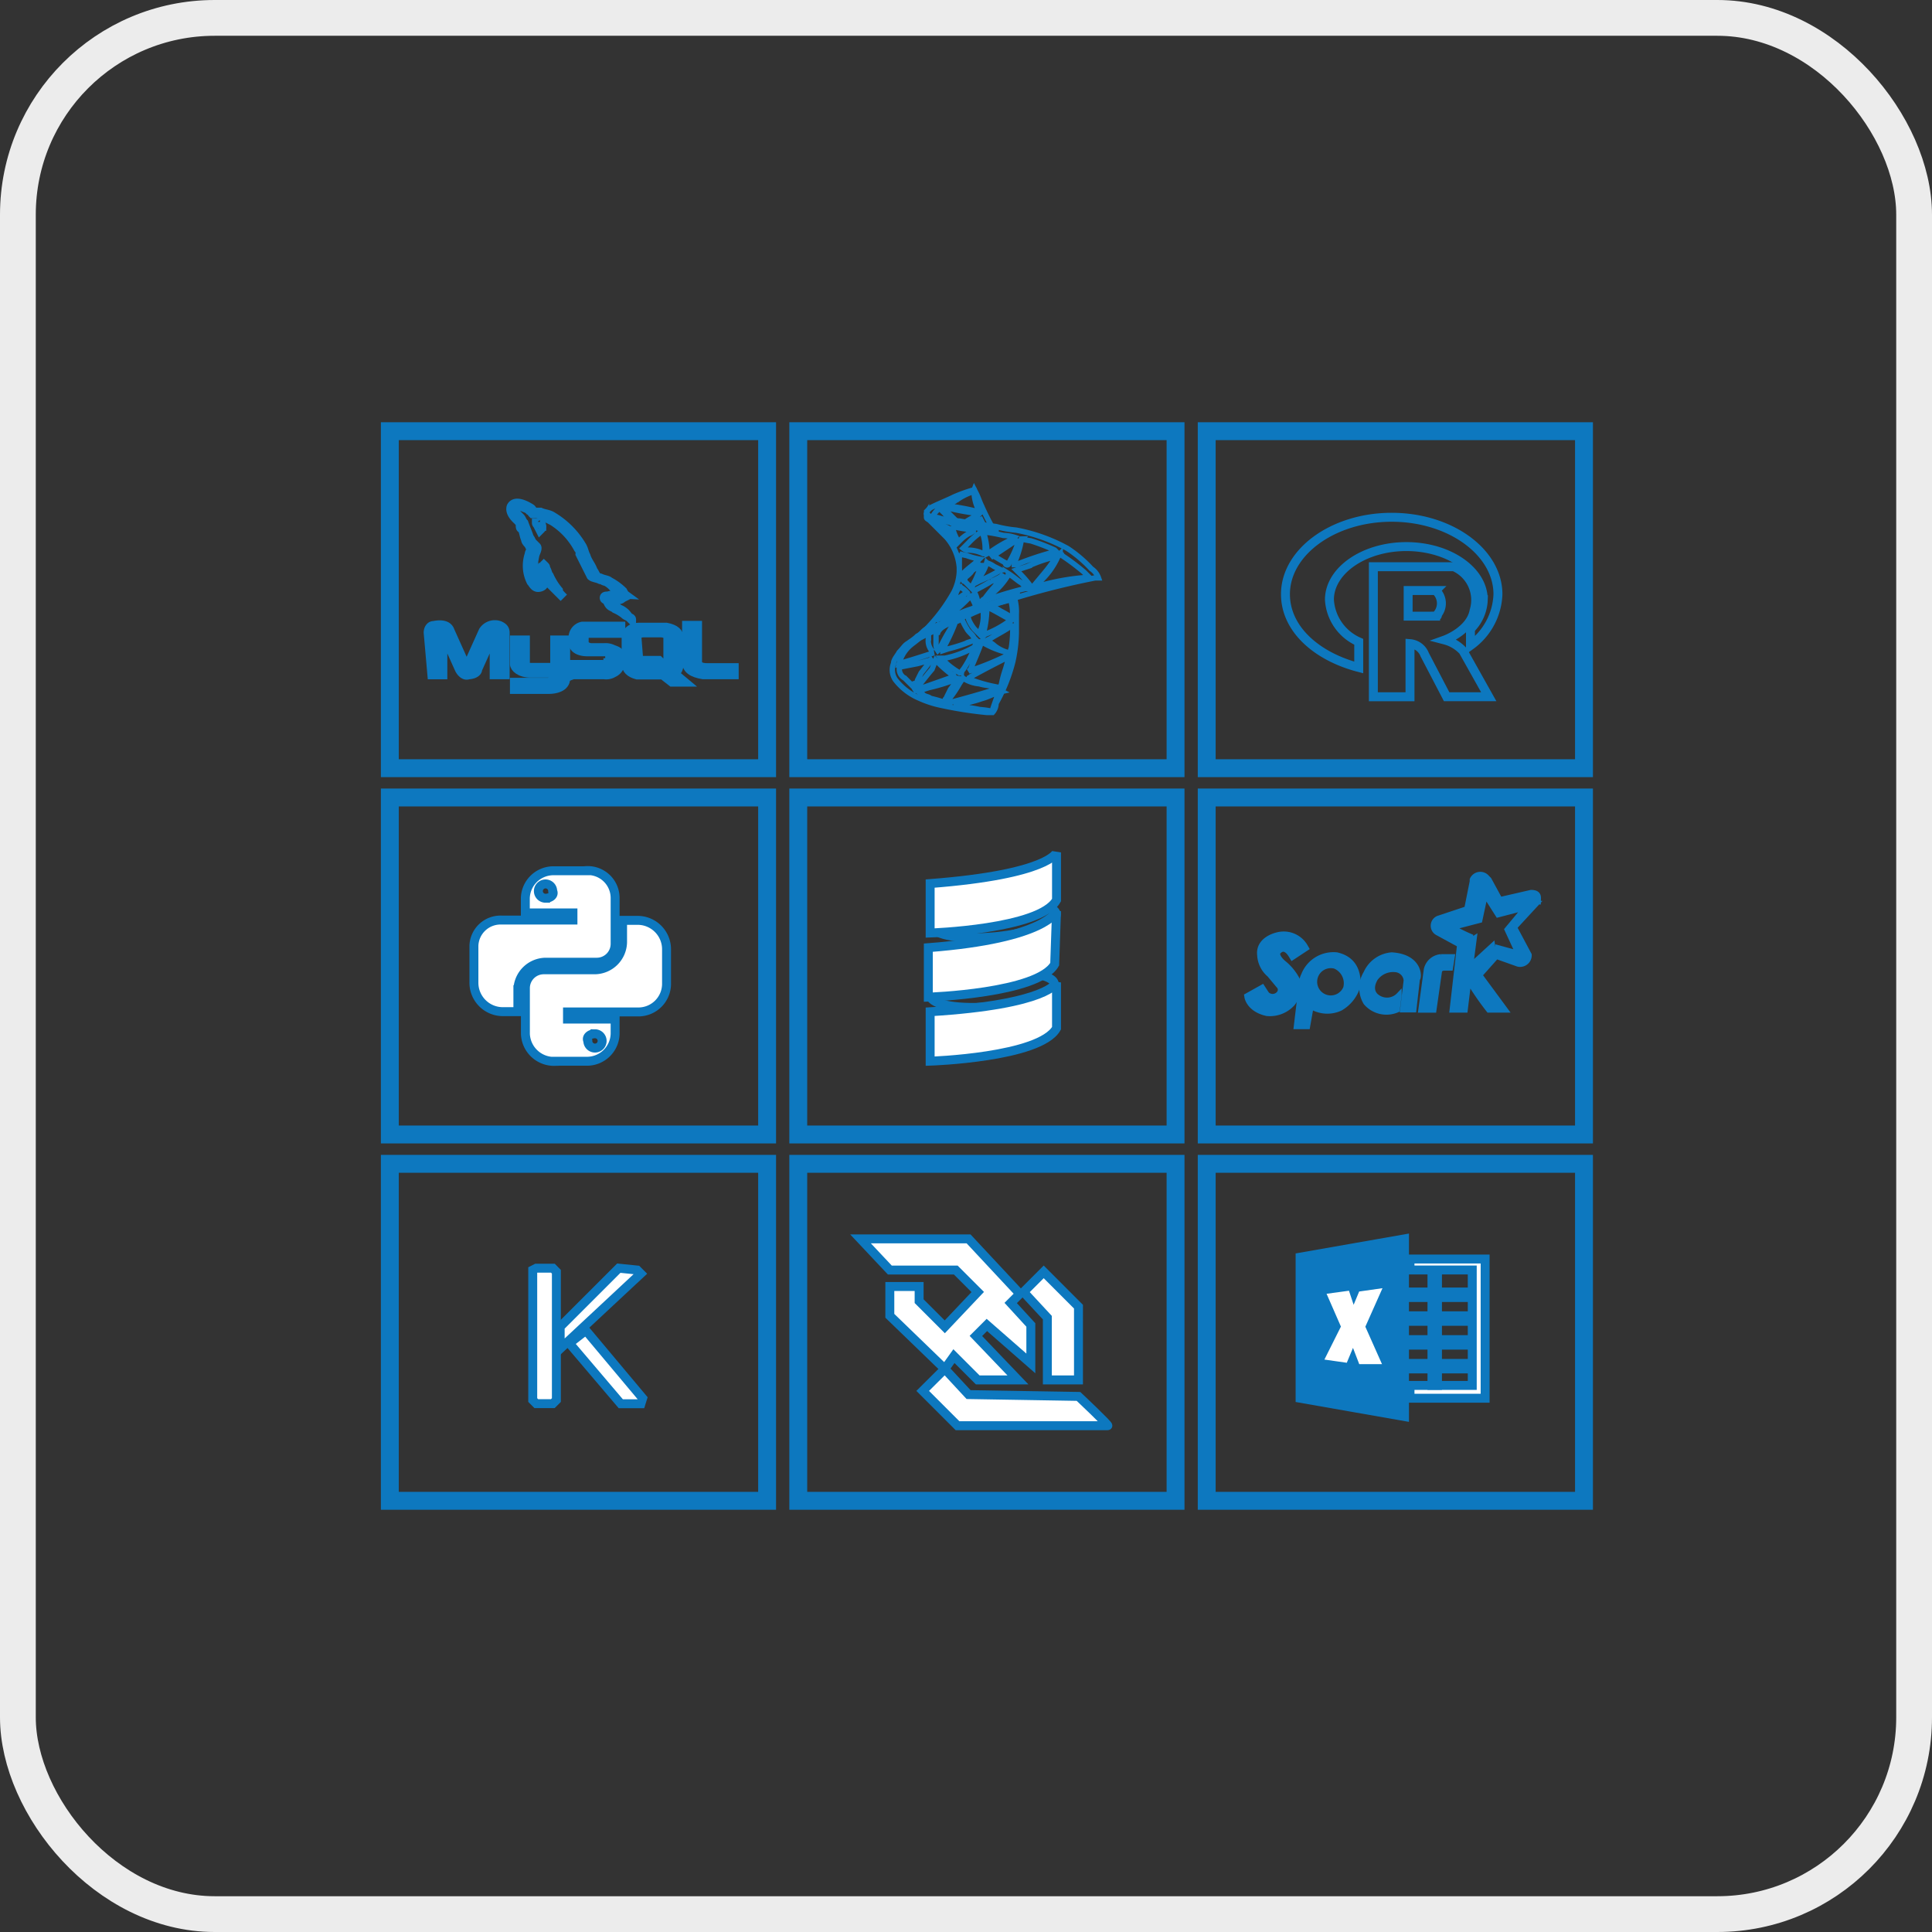 <svg xmlns="http://www.w3.org/2000/svg" width="54" height="54" viewBox="0 0 54 54">
  <rect x="0" y="0" width="54" height="54" fill="#333333" stroke="none"/>
  <g id="Group_1338" data-name="Group 1338" transform="translate(-1144 -865)">
    <g id="Rectangle_4683" data-name="Rectangle 4683" transform="translate(1144 865)" fill="none" stroke="#ececec" stroke-width="1">
      <rect width="54" height="54" rx="6" stroke="none"/>
      <rect x="0.5" y="0.5" width="53" height="53" rx="5.5" fill="none"/>
    </g>
    <rect id="Rectangle_4932" data-name="Rectangle 4932" width="10.545" height="9.419" transform="translate(1154.896 877.052)" fill="none" stroke="#0d78bf" stroke-miterlimit="10" stroke-width="0.5"/>
    <rect id="Rectangle_4933" data-name="Rectangle 4933" width="10.545" height="9.419" transform="translate(1166.312 877.052)" fill="none" stroke="#0d78bf" stroke-miterlimit="10" stroke-width="0.5"/>
    <rect id="Rectangle_4934" data-name="Rectangle 4934" width="10.545" height="9.419" transform="translate(1177.728 877.052)" fill="none" stroke="#0d78bf" stroke-miterlimit="10" stroke-width="0.5"/>
    <rect id="Rectangle_4935" data-name="Rectangle 4935" width="10.545" height="9.419" transform="translate(1154.896 887.29)" fill="none" stroke="#0d78bf" stroke-miterlimit="10" stroke-width="0.5"/>
    <rect id="Rectangle_4936" data-name="Rectangle 4936" width="10.545" height="9.419" transform="translate(1166.312 887.29)" fill="none" stroke="#0d78bf" stroke-miterlimit="10" stroke-width="0.5"/>
    <rect id="Rectangle_4937" data-name="Rectangle 4937" width="10.545" height="9.419" transform="translate(1177.728 887.29)" fill="none" stroke="#0d78bf" stroke-miterlimit="10" stroke-width="0.5"/>
    <rect id="Rectangle_4938" data-name="Rectangle 4938" width="10.545" height="9.419" transform="translate(1154.896 897.529)" fill="none" stroke="#0d78bf" stroke-miterlimit="10" stroke-width="0.5"/>
    <rect id="Rectangle_4939" data-name="Rectangle 4939" width="10.545" height="9.419" transform="translate(1166.312 897.529)" fill="none" stroke="#0d78bf" stroke-miterlimit="10" stroke-width="0.5"/>
    <rect id="Rectangle_4940" data-name="Rectangle 4940" width="10.545" height="9.419" transform="translate(1177.728 897.529)" fill="none" stroke="#0d78bf" stroke-miterlimit="10" stroke-width="0.5"/>
    <path id="Path_2646" data-name="Path 2646" d="M62.9,60.412v3.942l2.918.512V59.9Z" transform="translate(1117.438 839.727)" fill="#0d78bf" stroke="#0d78bf" stroke-width="0.25"/>
    <path id="Path_2647" data-name="Path 2647" d="M65.01,62.951,64.651,63l.358.819-.41.819.358.051.256-.614.256.665h.358l-.41-.921.41-.921-.358.051-.256.614Z" transform="translate(1116.608 838.263)" fill="#fff" stroke="#fff" stroke-width="0.25"/>
    <path id="Path_2648" data-name="Path 2648" d="M68.9,61H71v3.891H68.9v-.358h1.74V61.307H68.9Z" transform="translate(1114.51 839.19)" fill="#fff" stroke="#0d78bf" stroke-width="0.25"/>
    <rect id="Rectangle_4941" data-name="Rectangle 4941" width="0.154" height="3.071" transform="translate(1184.024 900.651)" fill="#124ca3" stroke="#0d78bf" stroke-width="0.25"/>
    <rect id="Rectangle_4942" data-name="Rectangle 4942" width="1.689" height="0.154" transform="translate(1183.308 901.112)" fill="#124ca3" stroke="#0d78bf" stroke-width="0.25"/>
    <rect id="Rectangle_4943" data-name="Rectangle 4943" width="1.689" height="0.154" transform="translate(1183.308 901.777)" fill="#124ca3" stroke="#0d78bf" stroke-width="0.25"/>
    <rect id="Rectangle_4944" data-name="Rectangle 4944" width="1.689" height="0.154" transform="translate(1183.308 902.443)" fill="#124ca3" stroke="#0d78bf" stroke-width="0.25"/>
    <rect id="Rectangle_4945" data-name="Rectangle 4945" width="1.689" height="0.154" transform="translate(1183.308 903.108)" fill="#124ca3" stroke="#0d78bf" stroke-width="0.25"/>
    <path id="Path_2649" data-name="Path 2649" d="M15.4,27.764h.307V26.586l.461,1.024c.051.1.154.2.256.154.1,0,.256-.051.256-.154l.461-1.024v1.177h.307V26.586c0-.1-.051-.154-.154-.2a.389.389,0,0,0-.461.154l-.461,1.024-.461-1.024q-.077-.23-.461-.154c-.1,0-.154.1-.154.2Z" transform="translate(1140.671 856.097)" fill="#0d78bf" stroke="#0d78bf" stroke-width="0.25"/>
    <path id="Path_2650" data-name="Path 2650" d="M20,27.2h.307v.665c0,.051,0,.1.154.1h.665V27.2h.307v1.075c0,.256-.307.307-.461.307H20v-.2h.921c.2,0,.154-.1.154-.154v-.1h-.614c-.307,0-.461-.154-.461-.256Z" transform="translate(1138.378 855.688)" fill="#0d78bf" stroke="#0d78bf" stroke-width="0.25"/>
    <path id="Path_2651" data-name="Path 2651" d="M23.151,27.782h.87a.384.384,0,0,0,.256-.051.34.34,0,0,0,.2-.256v-.2c0-.1-.051-.154-.2-.2a.461.461,0,0,0-.256-.051h-.358a.266.266,0,0,1-.2-.1v-.2h0c0-.051.051-.1.154-.1h.87v-.2H23.407a.324.324,0,0,0-.256.307v.154c0,.154.154.256.41.256h.461c.1,0,.154,0,.154.051v.2c0,.051,0,.051-.051.051a.188.188,0,0,1-.154.051H23.1v.307Z" transform="translate(1136.865 856.078)" fill="#0d78bf" stroke="#0d78bf" stroke-width="0.25"/>
    <path id="Path_2652" data-name="Path 2652" d="M29.4,27.424c0,.2.154.307.461.358h.87v-.2h-.768c-.154,0-.256-.051-.256-.154V26.4H29.4Z" transform="translate(1133.79 856.078)" fill="#0d78bf" stroke="#0d78bf" stroke-width="0.25"/>
    <path id="Path_2653" data-name="Path 2653" d="M26.1,27.524v-.717c0-.2.154-.307.358-.307h.768c.256.051.358.154.358.307v.717c0,.1-.051.256-.154.256l.307.256H27.38l-.256-.2h-.717Q26.1,27.754,26.1,27.524Zm.358-.051h0c0,.1.1.154.2.154h.256l-.256-.2h.358l.2.2c.051,0,.051-.051.051-.1v-.768c0-.051-.1-.1-.2-.1h-.461c-.154,0-.2.051-.2.154Z" transform="translate(1135.4 856.03)" fill="#0d78bf" stroke="#0d78bf" stroke-width="0.25"/>
    <path id="Path_2654" data-name="Path 2654" d="M22.964,22.261a1.417,1.417,0,0,0-.461.051c-.051,0-.1,0-.1.051a.05.05,0,0,0,.051.051c.051.051.051.1.1.154s.1.051.154.1a1.119,1.119,0,0,1,.256.154c.051.051.1.051.154.1l.051.051h0a.05.05,0,0,0-.051-.051l-.051-.051a.511.511,0,0,0-.256-.2c-.051-.051-.2-.1-.256-.2h0a.188.188,0,0,0,.154-.051c.1,0,.154,0,.2-.051l.1-.051h0c-.051-.051-.051-.1-.1-.154a1.556,1.556,0,0,0-.358-.256c-.051-.051-.154-.051-.256-.1-.051,0-.051,0-.1-.051s-.051-.1-.1-.154c-.051-.154-.154-.256-.2-.41-.051-.1-.051-.154-.1-.256a2.365,2.365,0,0,0-.87-.87c-.1-.051-.2-.051-.307-.1h-.154c-.051,0-.051-.051-.1-.1-.154-.1-.461-.256-.563-.051-.051.154.1.307.154.358s.1.1.1.154,0,.1.051.1c.051.1.051.2.1.307,0,.051.051.1.1.154,0,.051.051.051.051.1s-.051.1-.051.154a1,1,0,0,0,.051.768c.051.051.1.2.256.154s.1-.154.1-.307V21.7h0l.1.2.307.307.154.154h0l-.051-.051c-.051-.051-.1-.1-.1-.154a1.8,1.8,0,0,1-.256-.41c-.051-.051-.051-.154-.1-.2,0-.051,0-.051-.051-.1-.051.051-.1.1-.1.154a.759.759,0,0,0-.051.358h0c-.051,0-.1-.1-.154-.154a2.492,2.492,0,0,1,.051-.614c0-.051.1-.2.051-.256l-.1-.1c-.051-.051-.051-.1-.1-.154-.051-.154-.1-.256-.154-.41-.051-.051-.051-.1-.1-.154l-.154-.154c0-.051-.051-.051,0-.1a.05.05,0,0,1,.051-.051H20.1c.1.051.154.051.2.1.051,0,.051.051.1.1h.051a.308.308,0,0,1,.2.051l.307.154a2.052,2.052,0,0,1,.717.768.188.188,0,0,1,.051.154l.154.307.154.307c.051.051.154.051.256.1.051,0,.1.051.154.051a.707.707,0,0,1,.2.154A3.032,3.032,0,0,1,22.964,22.261Z" transform="translate(1138.485 859.347)" fill="none" stroke="#0d78bf" stroke-width="0.25"/>
    <path id="Path_2655" data-name="Path 2655" d="M21.3,20.8h-.1c0,.051.051.051.051.1l.051.1h0c.051-.051.051-.051.051-.1a.05.05,0,0,0-.051-.051C21.354,20.851,21.354,20.851,21.3,20.8Z" transform="translate(1137.792 858.812)" fill="none" stroke="#0d78bf" stroke-width="0.25"/>
    <path id="path3639" d="M44.2,24.7l-1.229.41L41.9,25.57l-.307.1c-.1.051-.154.154-.256.2-.1.1-.2.154-.256.2-.1.051-.154.154-.256.256-.051.1-.154.2-.154.307a.481.481,0,0,0,.051.461,1.663,1.663,0,0,0,.665.512,2.886,2.886,0,0,0,.614.2,11.086,11.086,0,0,0,1.28.2h.154a.391.391,0,0,0,.1-.256A4.7,4.7,0,0,0,44,26.594a3.979,3.979,0,0,0,.1-.819v-.512a1.417,1.417,0,0,0-.051-.461v-.051c.051,0,.1-.051.154-.051Zm-.256.154a1.417,1.417,0,0,1,.051.461v.051s-.154-.1-.256-.154a1.593,1.593,0,0,1-.307-.2l.051-.051c.1,0,.41-.1.461-.1Zm-.665.2c.051,0,.051.051.1.051.2.1.358.2.563.307.051,0,.051,0-.051.051a2.758,2.758,0,0,1-.665.358l-.051.051v-.051a3,3,0,0,0,.1-.665v-.1Zm-.1.051v.256a1.2,1.2,0,0,1-.1.41v.051l-.154-.154a1.119,1.119,0,0,1-.154-.256.179.179,0,0,0-.051-.1,4.059,4.059,0,0,1,.461-.2Zm-.614.256h0a1.7,1.7,0,0,0,.154.307c.051.1.154.154.2.256l.051.051-.154.051a4.268,4.268,0,0,1-.614.2l-.154.051v-.051a5.167,5.167,0,0,0,.358-.768c.1,0,.1-.051.154-.1Zm-.2.1c-.051.051-.051.154-.1.2a5.583,5.583,0,0,0-.307.563l-.051.051h0a.308.308,0,0,1-.051-.2v-.256c0-.051,0-.051.051-.051.051-.154.461-.358.461-.307ZM44,25.519h0a3.875,3.875,0,0,1-.051.768v.051h-.051a1.029,1.029,0,0,1-.41-.2c-.051-.051-.154-.1-.2-.154l.1-.051c.154-.1.358-.2.512-.307-.051,0,.051-.1.1-.1Zm-2.355.256h0v.154a.432.432,0,0,0,.1.358.05.05,0,0,0,.051.051s-.614.2-.819.256l-.154.051h0a.99.99,0,0,1,.256-.461c.1-.1.2-.154.307-.256.1-.051.256-.154.256-.154Zm1.485.256h0a2.413,2.413,0,0,0,.768.307h0v.051a7.741,7.741,0,0,1-.973.41l-.154.051h0l.051-.051c.1-.256.2-.461.307-.768Zm-.154.051h0a3.127,3.127,0,0,1-.358.717.159.159,0,0,0-.051.1h-.051a2,2,0,0,1-.512-.41h.1a2.676,2.676,0,0,0,.819-.307l.051-.1Zm.921.358h0s-.051.2-.1.358a3.264,3.264,0,0,0-.1.358.516.516,0,0,1-.051.154h0a4.265,4.265,0,0,1-.768-.2.253.253,0,0,0-.154-.051.179.179,0,0,0,.1-.051c.461-.256.87-.461,1.075-.563Zm-2.15.051s-.1.154-.307.41l-.1.2a.11.11,0,0,1-.1.1l-.051.051-.051-.051-.154-.154a.282.282,0,0,1-.154-.256v-.051l.512-.1.358-.1.051-.051Zm.1.051h0a3.312,3.312,0,0,0,.461.41.05.05,0,0,1,.051.051s-.563.2-.87.307l-.256.1h0l.051-.051c.1-.1.2-.256.461-.563l.1-.256Zm.768.512.1.051a.949.949,0,0,0,.358.1c.154.051.358.051.512.1h.051a2.41,2.41,0,0,0-.256.1c-.154.051-.665.2-1.075.307l-.154.051H42.1l.051-.051a3.107,3.107,0,0,0,.358-.512l.1-.154Zm-.154,0a2.341,2.341,0,0,1-.2.307l-.1.2c0,.051-.051.051-.051.1l-.051.051h0a3.262,3.262,0,0,0-.358-.1c-.051-.051-.154-.051-.2-.1s-.1-.051-.154-.1l.307-.1a5.279,5.279,0,0,0,.819-.256Zm1.177.307h0s-.154.41-.2.563v.051a2.886,2.886,0,0,0-.358-.051,5.874,5.874,0,0,0-.717-.1h0l.154-.051a3.484,3.484,0,0,0,.614-.154c.2-.051.358-.154.563-.2-.1-.051-.1-.051-.051-.051Z" transform="translate(1128.306 856.908)" fill="none" stroke="#0d78bf" stroke-width="0.15"/>
    <path id="path3667" d="M43.831,19a4.2,4.2,0,0,0-.563.2c-.2.1-.461.2-.665.307l-.1.1v.051l.1.1.307.1.717.154.819.154v-.051h-.1v-.051a6.831,6.831,0,0,1-.307-.614c-.051-.1-.1-.256-.154-.358l-.051-.1Zm0,.051h0V19.1a1.2,1.2,0,0,0,.1.41c.051.1.051.1,0,.1a5.94,5.94,0,0,0-.819-.154h-.1l.307-.154a1.58,1.58,0,0,1,.512-.256Zm-.921.41h0a7.248,7.248,0,0,0,1.024.2h.051l-.051.051a2.226,2.226,0,0,0-.358.2.05.05,0,0,0-.051.051h-.1l-.1-.1-.41-.41Zm-.051.051.154.154.154.2.051.051a1.81,1.81,0,0,0-.307-.051c-.1,0-.154-.051-.2-.051h-.051c0-.1.1-.2.2-.307Zm1.126.256h0l.154.307h-.1a3.046,3.046,0,0,0-.41-.051h0a1.071,1.071,0,0,0,.307-.2l.051-.051Z" transform="translate(1127.396 859.69)" fill="none" stroke="#0d78bf" stroke-width="0.15"/>
    <path id="path2851" d="M42.061,20.3v.1c0,.051.051.051.1.1l.461.461a1.452,1.452,0,0,1,.358.87,1.417,1.417,0,0,1-.154.665A4.819,4.819,0,0,1,41.6,23.935l.1-.051a2.226,2.226,0,0,1,.358-.2c.512-.256,1.024-.512,1.536-.717a22.365,22.365,0,0,1,3.174-.87h.1a.511.511,0,0,0-.2-.256A3.525,3.525,0,0,0,46,21.273a4.8,4.8,0,0,0-1.433-.512,3.342,3.342,0,0,1-.563-.1c-.41-.051-.717-.1-1.024-.154-.1,0-.256-.051-.41-.051-.1,0-.154-.051-.256-.051-.154,0-.256,0-.256-.1Zm.256.256h0c.051,0,.1.051.154.051l.1.051.1.051s.1.307.154.41v.051a2.048,2.048,0,0,0-.512-.614Zm.461.1h0a3.523,3.523,0,0,0,.665.1h0c-.051,0-.154.1-.2.1a1.117,1.117,0,0,0-.256.2l-.051.051v-.051a1.122,1.122,0,0,1-.154-.41Zm.819.154c0,.051.051.051.051.1a1.272,1.272,0,0,1,.051.41v.1h-.051a.964.964,0,0,0-.41-.1.224.224,0,0,1-.154-.051l.154-.154a2.227,2.227,0,0,1,.358-.307Zm.051,0a4.564,4.564,0,0,1,.563.1,1.116,1.116,0,0,1,.307.051l-.051.051a3.818,3.818,0,0,0-.614.358l-.1.051v-.051a2.177,2.177,0,0,0-.1-.563Zm.973.2v.1a2.744,2.744,0,0,1-.256.563.051.051,0,1,1-.1,0c-.1-.051-.256-.154-.358-.2l-.051.051.461-.307a1.473,1.473,0,0,1,.307-.2Zm.1,0a2.217,2.217,0,0,0,.256.051,5.741,5.741,0,0,1,.665.256l.051.051h-.051a8.821,8.821,0,0,0-1.075.358h-.051v-.051a2.535,2.535,0,0,0,.2-.665Zm-1.74.41a1.161,1.161,0,0,0,.2.051,2.087,2.087,0,0,0,.358.1l-.051.051c-.1.1-.256.2-.41.358a.159.159,0,0,1-.1.051h0v-.563c.051,0,.051,0,0-.051Zm2.764,0a.736.736,0,0,1-.1.154,4.082,4.082,0,0,1-.307.41l-.256.307-.051.1-.051-.051a2.926,2.926,0,0,0-.358-.41l-.051-.051h0l.307-.1a4.012,4.012,0,0,1,.717-.256.736.736,0,0,1,.154-.1Zm.051,0a.05.05,0,0,1,.051.051,6.394,6.394,0,0,1,.614.461l.154.154h-.1a6.561,6.561,0,0,0-1.382.256h-.051l.1-.1a2.138,2.138,0,0,0,.563-.768l.051-.051Zm-2.048.256a.729.729,0,0,1,.2.1l.2.1a.159.159,0,0,0-.1.051,4.756,4.756,0,0,1-.512.256l-.1.051v-.051a1.062,1.062,0,0,0,.307-.512Zm-.154,0c0,.051-.051.1-.051.2a2.5,2.5,0,0,1-.154.358l-.051.1V22.4l-.051-.051-.154-.154a.05.05,0,0,1-.051-.051c.1-.1.2-.154.256-.256a1.4,1.4,0,0,0,.256-.2Zm.768.307h0c.154.1.256.2.358.256l.154.154h-.051a10.318,10.318,0,0,0-1.177.358l-.1.051.1-.1a1.925,1.925,0,0,0,.717-.717Zm-.2.051a1.473,1.473,0,0,1-.2.307,3.61,3.61,0,0,0-.358.461l-.1.1V22.86a.949.949,0,0,0-.1-.358V22.45s.307-.154.461-.256a1.512,1.512,0,0,0,.307-.154Zm-1.177.307h0a.707.707,0,0,1,.2.154l-.051.051c-.1.051-.2.154-.307.2s-.1.051-.051.051a.388.388,0,0,0,.1-.2c0-.1.051-.154.1-.256Zm.307.256h0a1.683,1.683,0,0,1,.154.307h0l-.1.051a3.714,3.714,0,0,0-.614.256l-.154.051-.1.051.051-.051a4.452,4.452,0,0,0,.768-.665Zm-.154,0c-.051.051-.1.154-.154.2a1.4,1.4,0,0,1-.614.461l-.051.051.1-.1a.707.707,0,0,0,.154-.2c0-.051.051-.051.1-.1Z" transform="translate(1127.835 859.056)" fill="none" stroke="#0d78bf" stroke-width="0.15"/>
    <path id="Path_2656" data-name="Path 2656" d="M65.069,20.5c-1.638,0-2.969.973-2.969,2.15,0,.973.87,1.74,2.048,2.048v-.717a1.373,1.373,0,0,1-.819-1.177c0-.819.973-1.485,2.15-1.485s2.15.665,2.15,1.485a1.208,1.208,0,0,1-.358.819v.461a1.847,1.847,0,0,0,.768-1.433C68.038,21.473,66.707,20.5,65.069,20.5Z" transform="translate(1117.829 858.958)" fill="none" stroke="#0d78bf" stroke-width="0.25"/>
    <path id="Path_2657" data-name="Path 2657" d="M69.408,25.555a1.062,1.062,0,0,0-.512-.307s.717-.256.819-.819a1.016,1.016,0,0,0-.563-1.229H66.9v3.635h1.024V25.35a.48.48,0,0,1,.41.307l.614,1.177h1.177Zm-.768-.973h-.768v-.717h.768a.479.479,0,0,1,.051.665c0,.051,0,.051-.051.051Z" transform="translate(1115.486 857.64)" fill="none" stroke="#0d78bf" stroke-width="0.25"/>
    <path id="Path_2658" data-name="Path 2658" d="M20.923,39.8H20a.787.787,0,0,0-.768.768h0v.41h1.331v.2h-2a.744.744,0,0,0-.768.717v1.024a.809.809,0,0,0,.819.819h.41v-.614a.787.787,0,0,1,.768-.768H21.23a.513.513,0,0,0,.512-.512h0v-1.28a.767.767,0,0,0-.819-.768Zm-1.126.768a.2.2,0,1,1,.2-.2c.051.1-.051.2-.2.2Z" transform="translate(1139.451 849.538)" fill="#fff" stroke="#0d78bf" stroke-width="0.25"/>
    <path id="Path_2659" data-name="Path 2659" d="M21.419,46.442h.921a.787.787,0,0,0,.768-.768h0v-.41H21.777v-.2h2a.787.787,0,0,0,.768-.768v-.973a.809.809,0,0,0-.819-.819h-.41v.614a.787.787,0,0,1-.768.768H21.112a.513.513,0,0,0-.512.512h0v1.28a.8.8,0,0,0,.819.768Zm1.126-.768a.2.2,0,1,1-.2.2c-.051-.1.051-.2.2-.2Z" transform="translate(1138.085 848.22)" fill="#fff" stroke="#0d78bf" stroke-width="0.25"/>
    <ellipse id="Ellipse_800" data-name="Ellipse 800" cx="1.74" cy="0.461" rx="1.74" ry="0.461" transform="matrix(0.995, -0.098, 0.098, 0.995, 1170.014, 890.432)" fill="none" stroke="#0d78bf" stroke-width="0.25"/>
    <ellipse id="Ellipse_801" data-name="Ellipse 801" cx="1.74" cy="0.461" rx="1.74" ry="0.461" transform="matrix(0.995, -0.098, 0.098, 0.995, 1169.961, 892.38)" fill="none" stroke="#0d78bf" stroke-width="0.25"/>
    <path id="Path_2660" data-name="Path 2660" d="M46.232,38.8s-.2.614-3.532.87v1.382s3.071-.1,3.532-.921Z" transform="translate(1127.298 850.026)" fill="#fff" stroke="#0d78bf" stroke-width="0.25"/>
    <path id="Path_2661" data-name="Path 2661" d="M46.183,42s-.256.768-3.583,1.024v1.382s3.071-.1,3.532-.921Z" transform="translate(1127.347 848.464)" fill="#fff" stroke="#0d78bf" stroke-width="0.25"/>
    <path id="Path_2662" data-name="Path 2662" d="M46.232,45.9s-.2.614-3.532.819V48.1s3.071-.1,3.532-.921Z" transform="translate(1127.298 846.56)" fill="#fff" stroke="#0d78bf" stroke-width="0.25"/>
    <path id="Path_2663" data-name="Path 2663" d="M21.563,61.5H21.1l-.1.051v3.635l.1.1h.461l.1-.1V61.6Z" transform="translate(1137.89 838.946)" fill="#fff" stroke="#0d78bf" stroke-width="0.25"/>
    <path id="Path_2664" data-name="Path 2664" d="M24.138,61.5,22.5,63.138v.614l2.252-2.1-.1-.1Z" transform="translate(1137.157 838.946)" fill="#fff" stroke="#0d78bf" stroke-width="0.25"/>
    <path id="Path_2665" data-name="Path 2665" d="M23.461,64.9l1.587,1.894L25,66.948h-.563L23,65.258Z" transform="translate(1136.914 837.287)" fill="#fff" stroke="#0d78bf" stroke-width="0.25"/>
    <path id="Path_2666" data-name="Path 2666" d="M71.971,42.313l.563.2a.25.25,0,0,0,.307-.256l-.41-.768.614-.665a.05.05,0,0,1,.051-.051c0-.1.051-.256-.2-.256h0l-.87.2-.307-.563-.051-.051a.242.242,0,0,0-.41.051v.051l-.154.768-.768.256a.221.221,0,0,0-.051.41l.563.307.358-.2a4.757,4.757,0,0,1-.512-.256l.768-.2.154-.717.358.563.768-.2-.512.614.307.665-.563-.154Z" transform="translate(1113.896 849.431)" fill="#0d78bf" stroke="#0d78bf" stroke-width="0.15"/>
    <path id="Path_2667" data-name="Path 2667" d="M61.636,43.691a.644.644,0,0,0-.717-.307s-.512.1-.461.512a.709.709,0,0,0,.256.512l.256.307a.213.213,0,0,1,0,.307.284.284,0,0,1-.41,0l-.1-.154-.358.2s.051.307.512.41a.8.8,0,0,0,.665-.256s.256-.307.154-.563a1.454,1.454,0,0,0-.41-.512s-.307-.256-.1-.41c0,0,.2-.2.41.154Z" transform="translate(1118.805 847.796)" fill="#0d78bf" stroke="#0d78bf" stroke-width="0.25"/>
    <path id="Path_2668" data-name="Path 2668" d="M67.108,44.4a.858.858,0,0,0-.717.512.785.785,0,0,0,0,.819.753.753,0,0,0,.87.2l.051-.41a.462.462,0,0,1-.614.051s-.256-.154-.051-.512a.612.612,0,0,1,.563-.256.329.329,0,0,1,.307.307l-.1.819h.307l.1-.87C67.876,45.065,67.927,44.451,67.108,44.4Z" transform="translate(1115.79 847.293)" fill="#0d78bf" stroke="#0d78bf" stroke-width="0.15"/>
    <path id="Path_2669" data-name="Path 2669" d="M70.37,44.5h-.307a.451.451,0,0,0-.41.358L69.5,45.985h.358l.154-1.075s0-.1.154-.1h.154Z" transform="translate(1114.217 847.244)" fill="#0d78bf" stroke="#0d78bf" stroke-width="0.15"/>
    <path id="Path_2670" data-name="Path 2670" d="M71.814,43.5l-.41.256-.2,1.74h.358l.1-.819a7.81,7.81,0,0,0,.563.819h.461l-.717-.973.41-.461-.051-.358-.614.563Z" transform="translate(1113.387 847.732)" fill="#0d78bf" stroke="#0d78bf" stroke-width="0.15"/>
    <path id="Path_2671" data-name="Path 2671" d="M63.826,44.395a.889.889,0,0,0-.921.563.516.516,0,0,0-.051.154l-.154,1.28h.307l.1-.563a.862.862,0,0,0,.819.051,1.061,1.061,0,0,0,.512-.717C64.389,45.162,64.492,44.548,63.826,44.395Zm.256.921a.456.456,0,1,1-.307-.614A.522.522,0,0,1,64.082,45.316Z" transform="translate(1117.536 847.298)" fill="#0d78bf" stroke="#0d78bf" stroke-width="0.15"/>
    <path id="Path_2672" data-name="Path 2672" d="M38.9,59.9h3.02l1.433,1.536-.256.256.563.614v1.075l-1.229-1.075-.307.307L43.3,63.842H42.176l-.665-.665-.256.358L39.719,62.05v-.819h.819v.41l.717.717.921-.973-.614-.614H39.719Z" transform="translate(1129.152 839.727)" fill="#fff" stroke="#0d78bf" stroke-width="0.25"/>
    <path id="Path_2673" data-name="Path 2673" d="M48.363,61.7l-.563.563.665.717v1.74h.87V62.673Z" transform="translate(1124.809 838.849)" fill="#fff" stroke="#0d78bf" stroke-width="0.25"/>
    <path id="Path_2674" data-name="Path 2674" d="M46.651,67.768s.87.819.819.819h-4.2l-.973-.973L42.914,67l.665.717Z" transform="translate(1127.493 836.262)" fill="#fff" stroke="#0d78bf" stroke-width="0.25"/>
  </g>
</svg>
